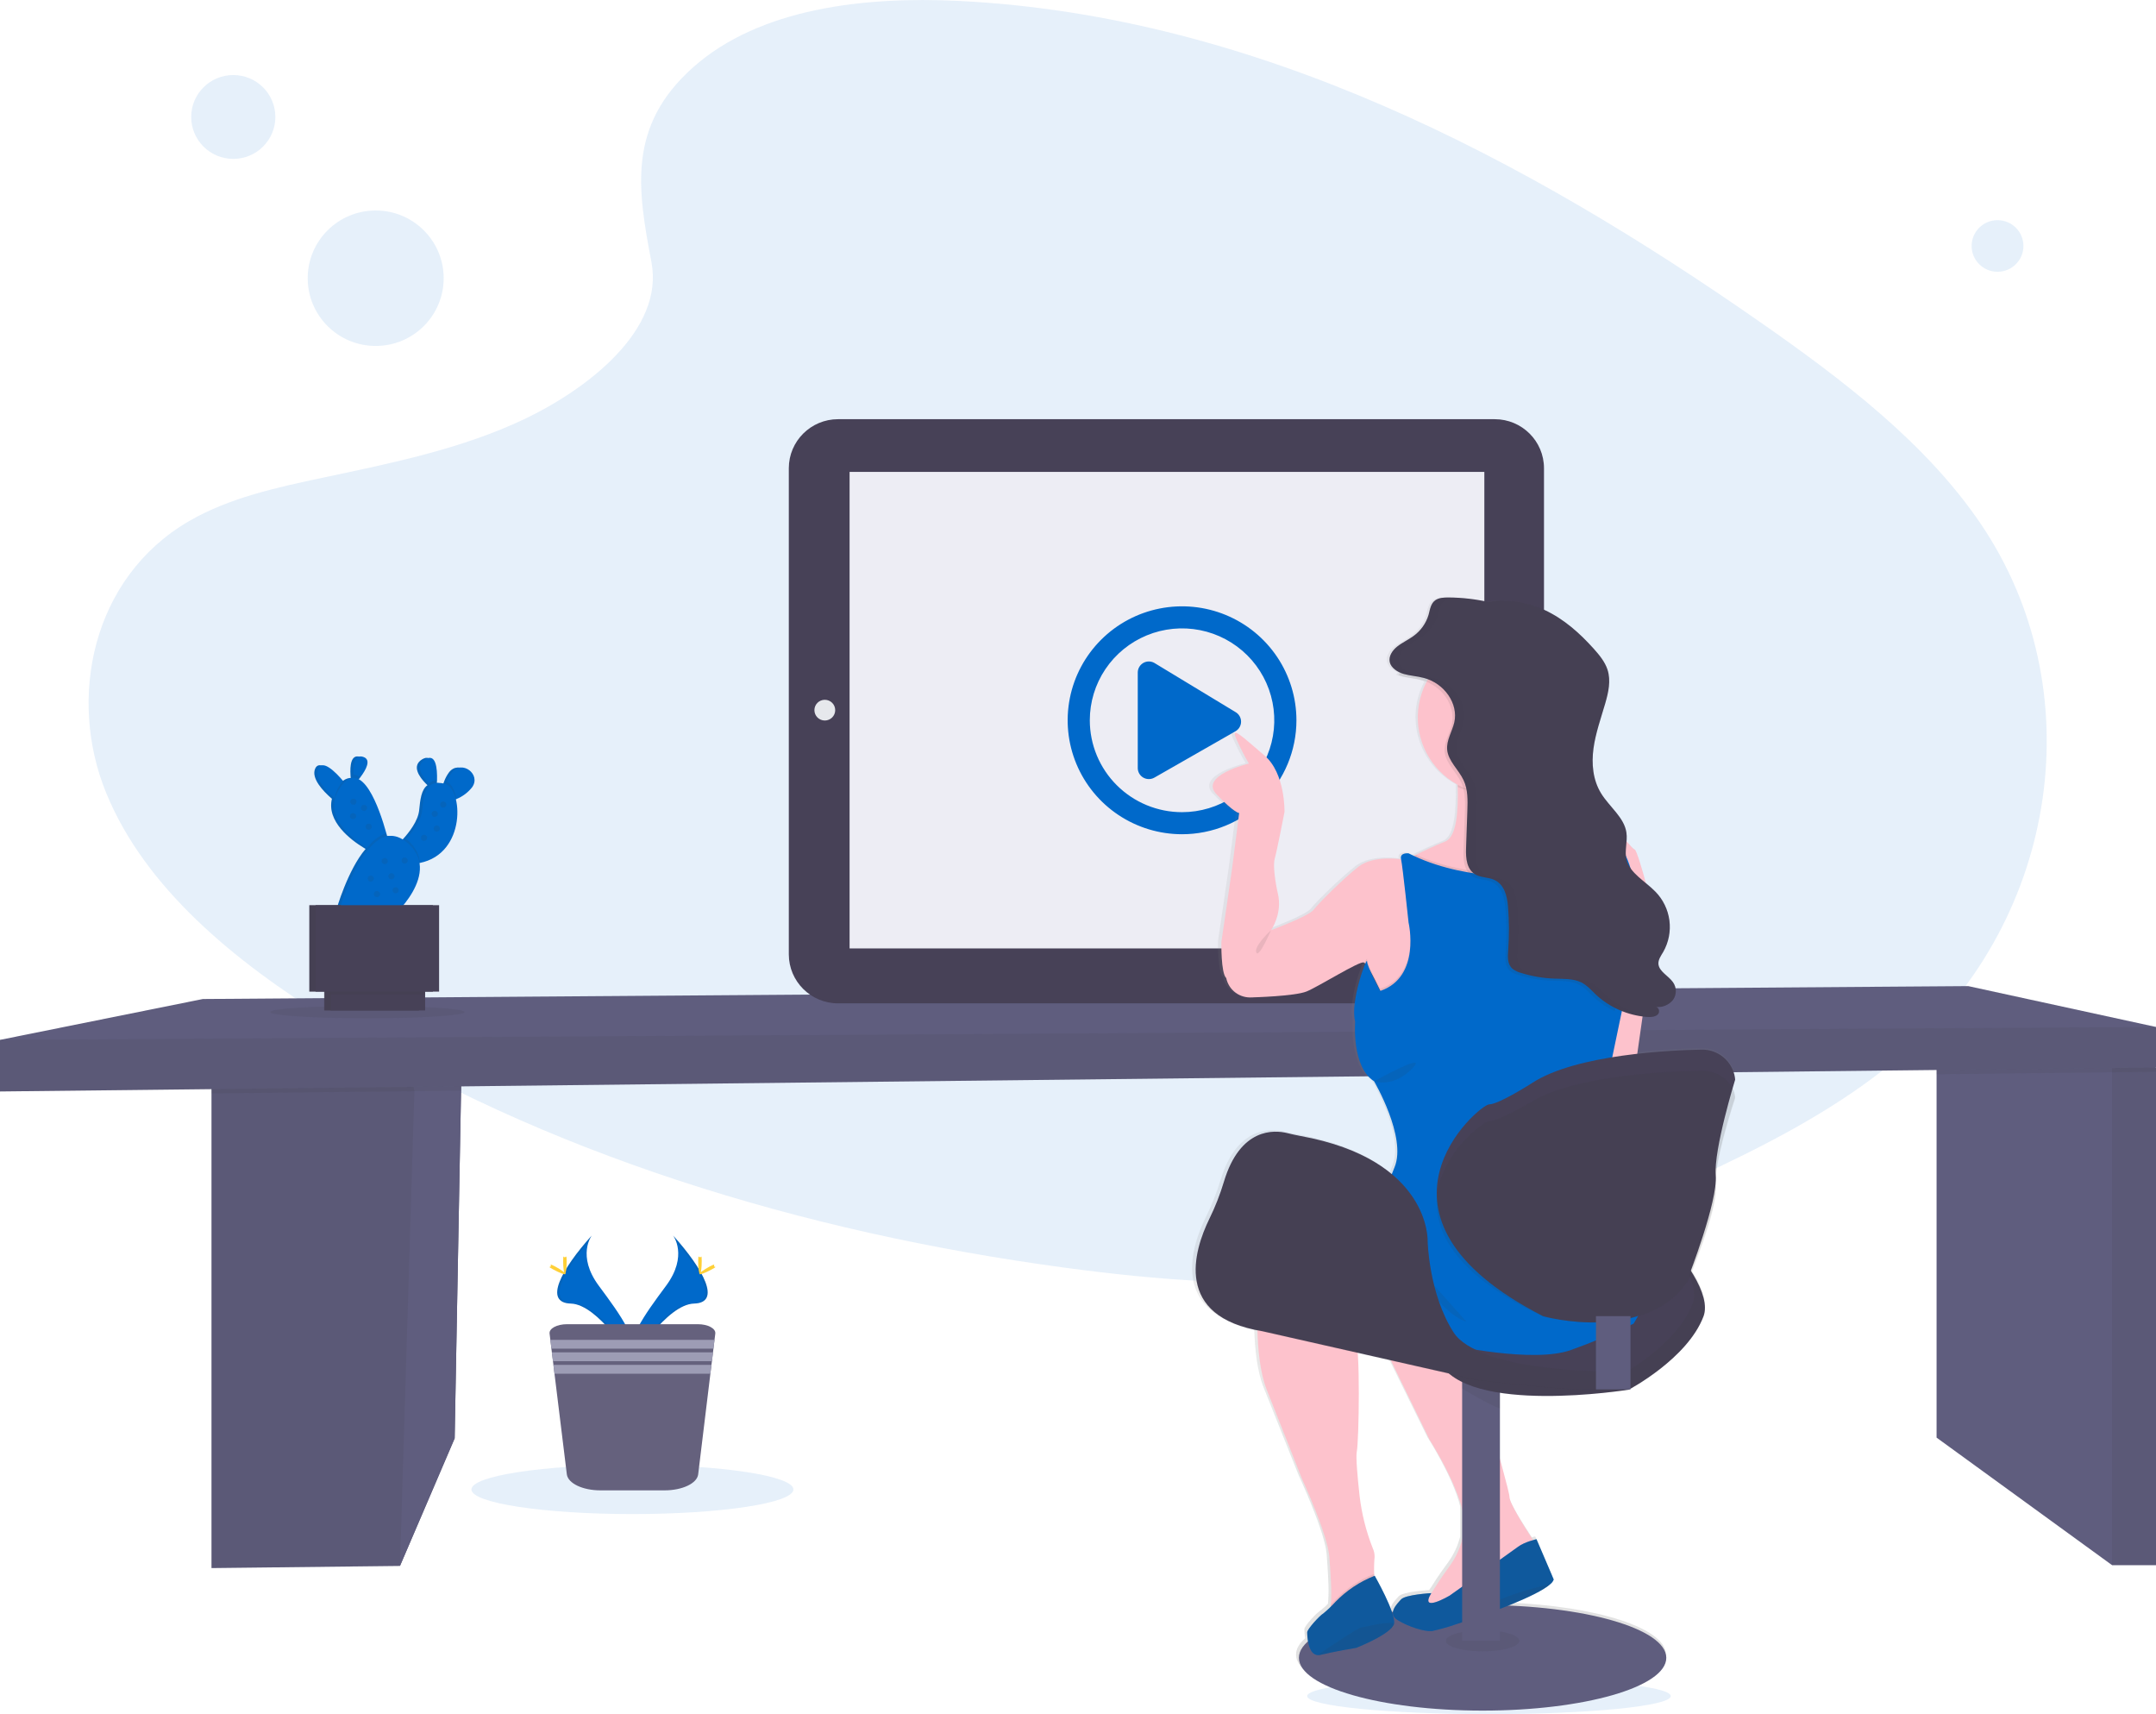 <svg width="234" height="186" viewBox="0 0 234 186" fill="none" xmlns="http://www.w3.org/2000/svg">
<g clip-path="url(#clip0)">
<path opacity="0.1" d="M75.238 7.295C82.448 0.896 93.769 -0.404 104.07 0.1C136.432 1.703 165.643 17.262 190.91 34.862C200.057 41.233 209.063 48.099 215.001 56.874C227.088 74.738 223.504 99.482 206.695 114.196C200.978 119.203 194.047 123.041 186.928 126.445C174.28 132.494 160.621 137.349 146.261 138.733C136.017 139.717 125.648 138.917 115.468 137.54C87.018 133.7 59.1 125.196 35.697 110.666C25.433 104.29 15.757 96.365 11.527 86.048C7.296 75.732 10.004 62.672 20.495 56.559C24.831 54.035 30.015 52.894 35.088 51.823C42.558 50.246 50.147 48.692 56.886 45.489C63.848 42.178 72.093 35.776 70.706 28.458C69.216 20.591 68.045 13.678 75.238 7.295Z" fill="#0069CA"/>
<path opacity="0.1" d="M40.776 37.538C44.85 37.538 48.154 34.248 48.154 30.189C48.154 26.13 44.85 22.84 40.776 22.84C36.7 22.84 33.397 26.13 33.397 30.189C33.397 34.248 36.7 37.538 40.776 37.538Z" fill="#0069CA"/>
<path opacity="0.1" d="M25.318 17.241C27.841 17.241 29.886 15.204 29.886 12.692C29.886 10.179 27.841 8.143 25.318 8.143C22.796 8.143 20.751 10.179 20.751 12.692C20.751 15.204 22.796 17.241 25.318 17.241Z" fill="#0069CA"/>
<path opacity="0.1" d="M216.8 29.489C218.353 29.489 219.611 28.235 219.611 26.689C219.611 25.143 218.353 23.89 216.8 23.89C215.248 23.89 213.989 25.143 213.989 26.689C213.989 28.235 215.248 29.489 216.8 29.489Z" fill="#0069CA"/>
<path opacity="0.1" d="M161.603 186C172.5 186 181.335 185.122 181.335 184.04C181.335 182.957 172.5 182.08 161.603 182.08C150.705 182.08 141.871 182.957 141.871 184.04C141.871 185.122 150.705 186 161.603 186Z" fill="#0069CA"/>
<path d="M50.126 113.69L50.039 118.345L49.346 156.072L43.411 169.916L22.955 170.149V115.834L44.303 114.15L50.126 113.69Z" fill="#5F5D7E"/>
<path opacity="0.1" d="M50.126 113.69L50.039 118.345L49.346 156.072L43.411 169.916L22.955 170.149V115.834L44.303 114.15L50.126 113.69Z" fill="#333333"/>
<path d="M50.126 113.69L50.039 118.345L49.346 156.072L43.411 169.916L44.973 118.433L44.968 118.401L44.303 114.15L50.126 113.69Z" fill="#5F5D7E"/>
<path opacity="0.1" d="M44.303 114.15L50.126 113.69L50.039 118.345L44.968 118.401L22.955 118.646V115.834L44.303 114.15Z" fill="#333333"/>
<path d="M234 115.834V169.836H229.238L210.185 155.994V114.31L227.207 112.717L228.252 113.195L229.238 113.648L234 115.834Z" fill="#5F5D7E"/>
<path opacity="0.1" d="M234 113.196H229.238V169.837H234V113.196Z" fill="#333333"/>
<path opacity="0.1" d="M234 113.195V116.3L229.238 116.354L210.185 116.564V114.31L227.207 112.717L228.252 113.195L229.238 113.648V113.195H234Z" fill="#333333"/>
<path d="M234 111.434V115.834L0 118.433V112.834L22.018 108.401L213.622 107.001L234 111.434Z" fill="#5F5D7E"/>
<path opacity="0.1" d="M234 111.434V115.834L0 118.433V112.833L234 111.434Z" fill="#333333"/>
<path d="M162.231 45.486H90.958C88.006 45.486 85.613 47.87 85.613 50.81V103.548C85.613 106.489 88.006 108.872 90.958 108.872H162.231C165.183 108.872 167.576 106.489 167.576 103.548V50.81C167.576 47.87 165.183 45.486 162.231 45.486Z" fill="#474157"/>
<path d="M161.102 51.205H92.209V102.912H161.102V51.205Z" fill="#EDEDF4"/>
<path d="M89.52 78.182C90.143 78.182 90.649 77.678 90.649 77.057C90.649 76.436 90.143 75.933 89.52 75.933C88.896 75.933 88.391 76.436 88.391 77.057C88.391 77.678 88.896 78.182 89.52 78.182Z" fill="#E6E8EC"/>
<path d="M164.154 79.034C165.182 79.034 166.016 78.203 166.016 77.179C166.016 76.155 165.182 75.324 164.154 75.324C163.125 75.324 162.292 76.155 162.292 77.179C162.292 78.203 163.125 79.034 164.154 79.034Z" fill="#E6E8EC"/>
<path d="M134.083 77.258L125.273 71.924C125.09 71.824 124.884 71.772 124.675 71.775C124.466 71.777 124.261 71.834 124.08 71.939C123.9 72.045 123.75 72.195 123.646 72.376C123.542 72.557 123.487 72.761 123.486 72.97V83.342C123.487 83.551 123.542 83.755 123.646 83.936C123.75 84.117 123.9 84.267 124.08 84.373C124.261 84.478 124.466 84.535 124.675 84.537C124.884 84.54 125.09 84.488 125.273 84.388L134.083 79.353C134.269 79.248 134.425 79.096 134.533 78.912C134.641 78.728 134.698 78.519 134.698 78.305C134.698 78.092 134.641 77.883 134.533 77.698C134.425 77.514 134.269 77.362 134.083 77.258ZM140.707 78.156C140.707 75.71 139.979 73.32 138.615 71.286C137.251 69.253 135.312 67.668 133.043 66.732C130.775 65.796 128.279 65.552 125.871 66.029C123.462 66.506 121.25 67.683 119.514 69.413C117.778 71.142 116.596 73.345 116.117 75.744C115.638 78.142 115.883 80.629 116.823 82.888C117.763 85.147 119.354 87.079 121.395 88.437C123.437 89.796 125.837 90.521 128.292 90.521C131.585 90.521 134.743 89.218 137.071 86.899C139.399 84.581 140.707 81.435 140.707 78.156ZM118.281 78.156C118.281 76.184 118.868 74.256 119.968 72.616C121.069 70.977 122.632 69.698 124.461 68.944C126.291 68.189 128.304 67.992 130.246 68.376C132.188 68.761 133.971 69.711 135.371 71.105C136.771 72.5 137.725 74.276 138.111 76.211C138.498 78.145 138.299 80.15 137.542 81.972C136.784 83.794 135.501 85.351 133.854 86.447C132.208 87.543 130.272 88.127 128.292 88.127C126.978 88.128 125.676 87.87 124.461 87.369C123.246 86.868 122.142 86.133 121.213 85.207C120.283 84.281 119.546 83.182 119.043 81.972C118.54 80.762 118.281 79.466 118.281 78.156Z" fill="#0069CA"/>
<path d="M188.296 118.783C188.249 118.498 188.16 118.221 188.032 117.962C188.21 117.358 188.324 116.987 188.324 116.987C188.324 116.987 188.324 116.898 188.296 116.754C188.157 115.899 187.711 115.123 187.041 114.571C186.371 114.018 185.523 113.726 184.654 113.749C183.248 113.774 180.583 113.868 177.627 114.199C177.796 113.021 177.997 111.612 178.208 110.161L178.594 110.203C178.683 110.203 178.777 110.203 178.871 110.217H178.995C179.303 110.236 179.608 110.143 179.852 109.955C179.912 109.897 179.957 109.825 179.982 109.746C180.007 109.667 180.012 109.582 179.996 109.5C179.981 109.419 179.945 109.342 179.893 109.277C179.84 109.212 179.772 109.162 179.695 109.129C180.041 109.164 180.389 109.112 180.709 108.978C181.03 108.844 181.311 108.633 181.529 108.364C181.728 108.087 181.835 107.755 181.835 107.415C181.835 107.074 181.728 106.742 181.529 106.465C181.035 105.765 179.988 105.299 179.932 104.475C179.901 104.008 180.215 103.588 180.461 103.176C181.054 102.145 181.291 100.949 181.135 99.771C180.98 98.593 180.441 97.498 179.601 96.655C179.272 96.329 178.925 96.021 178.561 95.733C178.046 93.848 177.507 92.164 177.348 92.11C177.142 92.042 176.788 91.599 176.451 91.219C176.482 90.898 176.476 90.575 176.435 90.255C176.186 88.622 174.561 87.456 173.666 86.014C172.771 84.572 172.61 82.806 172.839 81.154C173.069 79.502 173.647 77.904 174.118 76.292C174.469 75.095 174.762 73.824 174.369 72.636C174.09 71.789 173.483 71.057 172.858 70.369C171.356 68.715 169.625 67.165 167.489 66.169C166.004 65.472 164.378 65.126 162.737 65.157H162.72L162.463 65.171L162.28 65.182L162.097 65.201L161.903 65.22C161.704 65.245 161.507 65.276 161.31 65.315C159.883 64.999 158.427 64.837 156.965 64.83H156.775C156.342 64.805 155.91 64.906 155.534 65.122C155.014 65.483 154.948 66.132 154.791 66.697C154.509 67.641 153.915 68.463 153.105 69.029C152.545 69.431 151.887 69.729 151.353 70.149C150.819 70.569 150.402 71.199 150.545 71.82C150.664 72.34 151.151 72.727 151.716 72.963C151.648 73.047 151.578 73.129 151.512 73.215C151.622 73.259 151.746 73.299 151.847 73.332C152.55 73.539 153.306 73.565 154.018 73.754C154.214 73.806 154.407 73.871 154.595 73.948C153.961 75.134 153.631 76.458 153.632 77.802C153.635 79.294 154.041 80.758 154.809 82.04C155.576 83.322 156.676 84.374 157.993 85.085C157.993 85.165 157.993 85.242 157.993 85.319C158.066 87.754 157.881 90.717 156.63 91.219C155.379 91.72 154.182 92.287 153.445 92.654L153.21 92.777C153.016 92.689 152.821 92.595 152.632 92.497C152.632 92.497 151.636 92.381 151.81 93.137C151.81 93.137 148.8 92.67 147.148 93.951C145.497 95.232 142.787 97.905 142.255 98.603C141.723 99.3 137.613 100.826 137.613 100.826C137.613 100.826 138.908 99.023 138.348 96.813C138.348 96.813 137.73 94.149 138.025 93.081C138.32 92.012 139.086 88.046 139.086 88.046C139.086 88.046 139.194 83.861 136.901 81.94C134.607 80.02 133.012 78.441 133.898 80.307C134.285 81.163 134.718 81.997 135.195 82.806C135.195 82.806 129.712 84.103 131.658 86.128C133.605 88.153 134.134 88.156 134.134 88.156C134.134 88.156 133.485 93.155 133.366 94.086C133.247 95.017 132.195 102.109 132.195 102.109C132.195 102.109 132.136 105.483 132.727 106.006C132.727 106.006 133.113 108.178 135.556 108.105C135.556 108.105 140.213 107.989 141.51 107.466C142.808 106.943 147.287 104.151 147.76 104.326C147.794 104.339 147.825 104.36 147.851 104.386C147.876 104.408 147.9 104.431 147.921 104.456C147.453 105.49 146.343 108.999 146.816 110.723C146.816 110.723 146.403 115.606 148.879 117.176C148.879 117.176 152.475 123.223 151.119 126.478C151.011 126.741 150.915 126.984 150.826 127.22C148.767 125.519 145.626 123.953 140.829 123.088C140.339 122.999 139.852 122.892 139.369 122.775C138.006 122.446 134.256 122.145 132.471 128.05C132.055 129.423 131.525 130.759 130.888 132.044C130.185 133.46 129.405 135.49 129.389 137.504C129.349 140.327 130.813 143.124 136.125 144.15C136.184 146.25 136.425 148.751 137.147 150.55C138.62 154.213 140.979 160.143 140.979 160.143C140.979 160.143 143.808 166.19 143.986 168.631C144.101 170.229 144.27 172.324 144.152 173.763C144.152 173.852 144.138 173.936 144.129 174.02C143.886 174.281 143.621 174.521 143.337 174.736C142.925 174.97 141.569 176.423 141.569 176.771C141.572 177.104 141.602 177.436 141.658 177.765C141.016 178.322 140.665 178.931 140.665 179.538C140.665 182.692 149.652 185.249 160.739 185.249C171.825 185.249 180.81 182.683 180.81 179.538C180.81 176.659 173.315 174.279 163.575 173.887C165.606 173.08 167.41 172.233 168.157 171.554C168.317 171.43 168.44 171.263 168.51 171.073L166.625 166.713C166.625 166.713 166.477 166.746 166.259 166.809L166.128 166.613C165.29 165.341 163.676 162.808 163.676 162.119C163.676 161.865 163.25 160.239 162.631 158.011V150.86C168.782 151.793 176.709 150.524 176.709 150.524L176.744 150.506H176.898V150.422C177.964 149.834 183.295 146.724 184.876 142.599C185.345 141.395 184.762 139.671 183.602 137.828C184.413 135.824 186.413 130.647 186.214 128.582C186.214 128.472 186.2 128.349 186.2 128.228C186.219 128.017 186.227 127.805 186.223 127.593C186.457 124.56 188.331 119.019 188.331 119.019C188.331 119.019 188.32 118.923 188.296 118.783ZM148.476 105.308C148.903 106.055 149.359 107.009 149.54 107.396C149.54 107.396 148.917 106.253 148.488 105.308H148.476ZM148.921 170.656L148.877 170.672V170.439C148.852 169.83 148.866 169.221 148.921 168.614C148.928 168.288 148.859 167.963 148.72 167.667C147.998 165.861 147.515 163.968 147.284 162.038C147.05 160.003 146.856 157.785 146.977 157.22C147.16 156.354 147.31 149.799 147.083 146.567L150.709 147.379L154.925 155.941C154.925 155.941 157.637 160.122 158.478 163.421V166.725C158.232 167.709 157.802 168.638 157.211 169.464C156.651 170.227 156.105 170.999 155.599 171.797C155.445 172.044 155.274 172.298 155.103 172.536C155.047 172.536 152.276 172.697 151.805 173.215C151.514 173.535 151.008 174.039 150.924 174.545L150.805 174.564C150.261 172.952 148.933 170.656 148.933 170.656H148.921Z" fill="url(#paint0_linear)"/>
<path opacity="0.1" d="M166.758 167.658L165.821 170.691L161.839 174.132L155.984 175.807C155.984 175.807 153.231 174.307 154.168 174.015C154.428 173.934 154.737 173.637 155.051 173.25C154.723 174.44 157.33 172.907 157.33 172.907C157.33 172.907 164.065 168.125 164.767 167.6C165.228 167.295 165.734 167.065 166.266 166.916C166.559 167.371 166.758 167.658 166.758 167.658Z" fill="#333333"/>
<path d="M166.758 167.658L165.821 170.691L161.839 174.132L155.984 175.807C155.984 175.807 153.231 174.307 154.168 174.016C154.428 173.934 154.737 173.638 155.051 173.25C155.334 172.891 155.595 172.516 155.834 172.126C156.335 171.323 156.878 170.549 157.434 169.793C158.244 168.644 158.752 167.312 158.912 165.918C159.321 162.71 155.164 156.236 155.164 156.236L147.61 140.779L158.15 142.062C158.15 142.062 163.83 161.485 163.83 162.418C163.83 163.118 165.433 165.649 166.266 166.925C166.559 167.371 166.758 167.658 166.758 167.658Z" fill="#FDC2CC"/>
<path d="M160.912 185.615C171.923 185.615 180.85 183.051 180.85 179.888C180.85 176.724 171.923 174.16 160.912 174.16C149.9 174.16 140.974 176.724 140.974 179.888C140.974 183.051 149.9 185.615 160.912 185.615Z" fill="#5F5D7E"/>
<path d="M168.632 171.39C168.561 171.58 168.44 171.747 168.281 171.873C166.833 173.196 161.42 175.163 158.075 176.231C157.199 176.536 156.305 176.789 155.398 176.989C154.578 177.048 152.88 176.523 151.709 175.806C150.538 175.09 151.592 174.073 152.065 173.548C152.538 173.023 155.344 172.867 155.344 172.867C153.997 175.1 157.333 173.14 157.333 173.14C157.333 173.14 164.067 168.357 164.77 167.832C165.472 167.307 166.761 167.016 166.761 167.016L168.632 171.39Z" fill="#0069CA"/>
<path opacity="0.3" d="M168.632 171.39C168.561 171.58 168.44 171.747 168.281 171.873C166.833 173.196 161.42 175.163 158.075 176.231C157.199 176.536 156.305 176.789 155.398 176.989C154.578 177.048 152.88 176.523 151.709 175.806C150.538 175.09 151.592 174.073 152.065 173.548C152.538 173.023 155.344 172.867 155.344 172.867C153.997 175.1 157.333 173.14 157.333 173.14C157.333 173.14 164.067 168.357 164.77 167.832C165.472 167.307 166.761 167.016 166.761 167.016L168.632 171.39Z" fill="#333333"/>
<path opacity="0.1" d="M168.281 171.878C166.833 173.201 161.42 175.167 158.075 176.236C161.106 173.679 166.189 172.342 168.281 171.878Z" fill="#333333"/>
<path opacity="0.1" d="M160.912 179.188C163.115 179.188 164.901 178.675 164.901 178.042C164.901 177.409 163.115 176.896 160.912 176.896C158.709 176.896 156.923 177.409 156.923 178.042C156.923 178.675 158.709 179.188 160.912 179.188Z" fill="#333333"/>
<path d="M162.793 147.829H158.694V178.042H162.793V147.829Z" fill="#5F5D7E"/>
<path opacity="0.1" d="M162.793 149.327V152.827C161.973 152.575 160.101 151.513 158.694 150.678V147.827H159.549L162.793 149.327Z" fill="#333333"/>
<path d="M153.135 134.676C153.135 134.676 166.669 131.207 170.038 128.61C173.406 126.013 186.633 138.232 184.886 142.842C183.138 147.452 176.777 150.79 176.777 150.79C176.777 150.79 159.183 153.641 156.187 147.694C153.192 141.747 153.135 134.676 153.135 134.676Z" fill="#474157"/>
<path opacity="0.1" d="M153.135 134.676C153.135 134.676 166.669 131.207 170.038 128.61C173.406 126.013 186.633 138.232 184.886 142.842C183.138 147.452 176.777 150.79 176.777 150.79C176.777 150.79 159.183 153.641 156.187 147.694C153.192 141.747 153.135 134.676 153.135 134.676Z" fill="#333333"/>
<path d="M151.964 133.277C151.964 133.277 165.498 129.807 168.866 127.211C172.235 124.614 185.462 136.832 183.715 141.442C181.967 146.052 175.605 149.391 175.605 149.391C175.605 149.391 158.012 152.242 155.016 146.295C152.02 140.348 151.964 133.277 151.964 133.277Z" fill="#474157"/>
<path d="M139.412 101.463L137.948 100.934C137.948 100.934 139.236 99.126 138.681 96.909C138.681 96.909 138.065 94.236 138.357 93.153C138.65 92.071 139.412 88.102 139.412 88.102C139.412 88.102 139.519 83.903 137.24 81.978C134.961 80.053 133.38 78.478 134.258 80.345C134.642 81.203 135.072 82.041 135.547 82.853C135.547 82.853 130.101 84.152 132.033 86.187C133.966 88.221 134.493 88.219 134.493 88.219C134.493 88.219 133.848 93.235 133.731 94.168C133.614 95.101 132.56 102.217 132.56 102.217C132.56 102.217 132.502 105.6 133.087 106.125C133.217 106.756 133.575 107.319 134.093 107.705C134.611 108.092 135.253 108.277 135.898 108.224C136.315 108.217 141.285 102.746 139.412 101.463Z" fill="#FDC2CC"/>
<path d="M174.781 90.732V93.998L171.385 95.101L165.599 99.343L164.065 100.467L157.213 97.726L152.88 93.177C152.88 93.177 153.091 93.062 153.456 92.873L153.69 92.75C154.424 92.383 155.578 91.817 156.855 91.31C158.132 90.804 158.281 87.836 158.209 85.391V85.158C158.15 83.443 157.975 82.041 157.975 82.041C157.975 82.041 158.689 81.906 159.729 81.752C162.612 81.325 167.993 80.749 167.52 82.508C167.382 83.106 167.382 83.727 167.52 84.325C167.534 84.391 167.548 84.458 167.564 84.523C168.051 86.644 169.56 88.865 169.56 88.865L174.245 90.545L174.376 90.592L174.781 90.732Z" fill="#FDC2CC"/>
<path d="M174.781 91.722V90.731C175.149 90.668 175.525 90.668 175.894 90.731C176.303 90.848 177.081 92.072 177.432 92.189C177.784 92.306 179.934 100.296 179.7 100.996C179.466 101.696 177.252 117.498 177.252 117.498L172.79 122.397L171.912 108.924L174.781 100.933V91.722Z" fill="#FDC2CC"/>
<path d="M151.65 128.409C151.65 128.409 147.572 129.284 148.09 130.567C148.608 131.85 150.889 131.909 150.889 131.909L151.65 128.409Z" fill="#FDC2CC"/>
<path d="M157.33 102.501L154.227 109.162L150.538 111.845L149.894 107.699C149.894 107.699 148.647 104.958 148.111 104.493C148.085 104.467 148.054 104.446 148.02 104.433C147.551 104.258 143.101 107.057 141.812 107.582C140.524 108.107 135.898 108.224 135.898 108.224L137.948 100.933C137.948 100.933 142.047 99.417 142.574 98.717C143.101 98.017 145.794 95.334 147.434 94.051C149.074 92.767 152.065 93.234 152.065 93.234L152.112 93.253L152.88 93.584L155.105 99.008L157.33 102.501Z" fill="#FDC2CC"/>
<path d="M149.191 168.946C149.136 169.554 149.121 170.165 149.146 170.775C149.163 171.426 149.191 171.979 149.191 171.979L147.844 174.778C147.844 174.778 143.218 176.295 143.979 175.653C144.244 175.432 144.38 174.855 144.448 174.093C144.562 172.651 144.396 170.549 144.281 168.946C144.106 166.496 141.295 160.43 141.295 160.43C141.295 160.43 138.952 154.481 137.488 150.807C136.024 147.132 136.552 140.483 136.552 140.483C136.552 140.483 136.786 135.467 137.84 133.951C138.894 132.434 142.993 131.909 142.993 131.909L144.916 138.262C144.916 138.262 146.497 144.211 147.083 145.086C147.668 145.961 147.493 156.401 147.258 157.509C147.139 158.076 147.34 160.309 147.565 162.343C147.795 164.278 148.273 166.176 148.989 167.989C149.129 168.289 149.198 168.616 149.191 168.946Z" fill="#FDC2CC"/>
<path opacity="0.1" d="M149.191 171.978L147.844 174.778C147.844 174.778 143.218 176.294 143.979 175.653C144.244 175.431 144.38 174.855 144.448 174.092C144.614 173.926 144.792 173.744 144.975 173.558C146.152 172.342 147.578 171.393 149.156 170.774C149.163 171.425 149.191 171.978 149.191 171.978Z" fill="#333333"/>
<path d="M151.304 176.145C151.305 176.155 151.305 176.166 151.304 176.177C151.069 177.285 147.205 178.802 147.205 178.802C147.205 178.802 144.745 179.21 143.34 179.56C143.232 179.589 143.12 179.599 143.009 179.591C141.925 179.509 141.876 177.43 141.876 177.111C141.876 176.791 143.223 175.302 143.632 175.069C144.096 174.686 144.531 174.271 144.935 173.826C146.137 172.586 147.592 171.618 149.203 170.986C149.203 170.986 151.491 174.994 151.304 176.145Z" fill="#0069CA"/>
<path opacity="0.3" d="M151.304 176.145C151.305 176.156 151.305 176.167 151.304 176.178C151.069 177.286 147.205 178.803 147.205 178.803C147.205 178.803 144.745 179.211 143.34 179.561C143.232 179.59 143.12 179.6 143.009 179.591C141.925 179.51 141.876 177.431 141.876 177.111C141.876 176.792 143.223 175.303 143.632 175.07C144.103 174.682 144.545 174.26 144.954 173.808C146.13 172.586 147.557 171.632 149.137 171.008L149.203 170.982C149.203 170.982 151.491 174.995 151.304 176.145Z" fill="#333333"/>
<path opacity="0.1" d="M151.304 176.145C151.305 176.156 151.305 176.167 151.304 176.178C151.069 177.286 147.205 178.803 147.205 178.803C147.205 178.803 144.745 179.211 143.34 179.561C143.232 179.59 143.12 179.6 143.009 179.591C144.284 178.721 147.373 176.633 147.79 176.586C148.207 176.54 150.261 175.952 151.304 176.145Z" fill="#333333"/>
<path opacity="0.1" d="M167.574 84.523C166.126 85.711 164.795 85.54 162.774 85.54C161.312 85.54 159.413 86.051 158.216 85.396C158.167 83.574 157.982 82.041 157.982 82.041C157.982 82.041 168.171 80.116 167.527 82.507C167.379 83.173 167.395 83.865 167.574 84.523Z" fill="#333333"/>
<path d="M170.623 77.851C170.623 80.063 169.741 82.184 168.171 83.749C166.6 85.313 164.47 86.191 162.249 86.191C162.034 86.191 161.818 86.191 161.608 86.168C159.984 86.043 158.432 85.45 157.141 84.46C155.851 83.47 154.879 82.126 154.343 80.594C153.808 79.062 153.733 77.408 154.127 75.834C154.521 74.26 155.367 72.835 156.562 71.733C157.757 70.63 159.249 69.899 160.855 69.629C162.461 69.358 164.111 69.56 165.604 70.209C167.096 70.858 168.366 71.927 169.258 73.284C170.15 74.642 170.625 76.229 170.626 77.851H170.623Z" fill="#FDC2CC"/>
<path opacity="0.1" d="M155.105 99.013L157.33 102.513L154.227 109.173L150.538 111.856L149.894 107.699C149.894 107.699 148.647 104.958 148.111 104.493C148.266 104.118 148.371 103.945 148.371 104.083C148.371 104.666 149.812 107.291 149.812 107.291C154.262 105.774 152.88 99.883 152.88 99.883C152.88 99.883 152.327 94.634 152.112 93.253L152.88 93.584L155.105 99.013Z" fill="#333333"/>
<path opacity="0.1" d="M174.781 90.731V93.997L171.385 95.1L165.599 99.342L164.065 100.466L157.213 97.725L152.88 93.176C152.88 93.176 153.091 93.061 153.456 92.873L153.69 92.749C156.705 94.114 159.968 94.615 162.299 94.795C163.37 94.885 164.447 94.91 165.522 94.867C174.345 93.467 174.608 91.344 174.387 90.591L174.781 90.731Z" fill="#333333"/>
<path d="M177.299 143.628C175.09 144.706 172.822 145.66 170.506 146.485C166.466 147.944 157.565 146.019 156.452 145.727C155.339 145.436 146.79 142.053 143.511 140.77C140.231 139.486 139.411 140.536 138.65 140.42C137.889 140.303 137.362 138.845 137.245 138.437C137.128 138.028 139.353 134.47 140.583 132.662C141.812 130.854 145.502 131.204 146.029 131.088C146.556 130.971 150.245 131.088 150.245 131.088C150.245 131.088 150.011 129.921 151.357 126.655C152.704 123.389 149.132 117.323 149.132 117.323C146.673 115.748 147.083 110.849 147.083 110.849C146.497 108.691 148.371 103.733 148.371 104.316C148.371 104.899 149.811 107.524 149.811 107.524C154.262 106.008 152.88 100.117 152.88 100.117C152.88 100.117 152.236 93.993 152.065 93.234C151.894 92.476 152.88 92.593 152.88 92.593C153.07 92.691 153.263 92.784 153.456 92.873C156.539 94.319 159.912 94.846 162.306 95.028C163.377 95.119 164.454 95.143 165.529 95.101C176.226 93.381 174.331 90.64 174.261 90.542L174.781 90.726C178.646 93.526 177.475 102.8 177.475 102.8L176.027 109.722L174.952 114.878C174.952 114.878 178.758 137.858 179.109 139.024C179.461 140.191 177.299 143.628 177.299 143.628Z" fill="#0069CA"/>
<path opacity="0.1" d="M148.781 133.129C148.547 133.304 145.912 138.728 147.844 140.245C149.776 141.761 148.781 133.129 148.781 133.129Z" fill="#333333"/>
<path opacity="0.1" d="M150.655 133.892C150.713 134.067 156.159 142.699 159.146 143.399L150.655 133.892Z" fill="#333333"/>
<path opacity="0.1" d="M163.774 65.583L162.903 65.768C163.143 65.68 163.389 65.607 163.638 65.551L163.774 65.583Z" fill="#333333"/>
<path opacity="0.1" d="M176.896 102.799L175.256 109.717C174.42 109.337 173.651 108.824 172.98 108.198C172.457 107.703 171.989 107.136 171.317 106.812C170.452 106.394 169.41 106.45 168.429 106.415C167.203 106.37 165.988 106.163 164.817 105.8C164.476 105.714 164.157 105.56 163.88 105.347C163.322 104.857 163.36 104.066 163.411 103.375C163.513 102.033 163.525 100.686 163.446 99.342C163.432 99.09 163.414 98.838 163.392 98.586C163.299 97.459 162.994 96.153 161.837 95.669C161.242 95.436 160.532 95.455 159.963 95.173C159.881 95.131 159.803 95.083 159.729 95.028C158.886 94.44 158.809 93.262 158.841 92.27C158.891 90.908 158.939 89.545 158.984 88.18C159.027 87.508 159.012 86.833 158.94 86.162C158.883 85.717 158.76 85.283 158.574 84.875C158.066 83.792 157.007 82.889 156.818 81.746C156.807 81.693 156.8 81.639 156.796 81.585C156.698 80.563 157.345 79.611 157.572 78.606C158.026 76.583 156.499 74.367 154.253 73.786C153.55 73.604 152.796 73.569 152.095 73.361C151.983 73.328 151.873 73.289 151.765 73.245C153.461 70.991 156.368 69.512 159.668 69.512C164.899 69.512 169.141 73.245 169.141 77.852C169.141 80.465 167.775 82.796 165.641 84.326C165.655 84.392 165.672 84.459 165.69 84.525C166.241 86.645 167.948 88.866 167.948 88.866L173.251 90.546L173.842 90.733C178.222 93.53 176.896 102.799 176.896 102.799Z" fill="#333333"/>
<path opacity="0.1" d="M179.775 109.5C179.723 109.5 179.674 109.489 179.625 109.479C179.676 109.474 179.727 109.481 179.775 109.5Z" fill="#333333"/>
<path d="M161.664 65.352C160.198 65.013 158.699 64.839 157.195 64.832C156.705 64.832 156.18 64.858 155.789 65.126C155.272 65.488 155.206 66.141 155.051 66.705C154.772 67.648 154.182 68.47 153.377 69.038C152.821 69.442 152.168 69.738 151.636 70.163C151.105 70.588 150.699 71.218 150.833 71.838C150.966 72.459 151.667 72.937 152.369 73.135C153.072 73.334 153.819 73.368 154.527 73.56C156.773 74.141 158.298 76.359 157.843 78.377C157.609 79.383 156.97 80.335 157.068 81.357C157.183 82.577 158.314 83.517 158.846 84.649C159.331 85.68 159.298 86.837 159.261 87.952L159.118 92.044C159.08 93.122 159.174 94.419 160.242 94.947C160.814 95.227 161.526 95.196 162.116 95.444C163.273 95.924 163.578 97.233 163.671 98.358C163.805 99.951 163.811 101.553 163.69 103.147C163.636 103.847 163.599 104.629 164.158 105.119C164.436 105.333 164.755 105.487 165.095 105.571C166.267 105.934 167.481 106.142 168.707 106.187C169.691 106.224 170.731 106.168 171.595 106.584C172.268 106.908 172.736 107.477 173.258 107.97C174.756 109.334 176.665 110.167 178.688 110.338C179.121 110.375 179.613 110.366 179.915 110.088C180.217 109.81 180.039 109.211 179.608 109.246C179.975 109.307 180.351 109.27 180.697 109.138C181.044 109.005 181.349 108.783 181.581 108.494C181.778 108.215 181.884 107.883 181.884 107.541C181.884 107.2 181.778 106.867 181.581 106.588C181.091 105.888 180.051 105.422 179.995 104.591C179.965 104.125 180.276 103.702 180.52 103.287C181.107 102.253 181.341 101.057 181.188 99.879C181.034 98.701 180.5 97.605 179.667 96.755C178.568 95.623 176.922 94.765 176.538 93.314C176.282 92.343 176.669 91.323 176.521 90.337C176.287 88.704 174.664 87.537 173.771 86.081C172.879 84.625 172.722 82.864 172.949 81.207C173.176 79.551 173.753 77.941 174.221 76.332C174.57 75.13 174.858 73.854 174.469 72.662C174.191 71.815 173.591 71.08 172.968 70.387C171.476 68.728 169.759 67.174 167.637 66.188C165.515 65.201 162.929 64.818 160.675 65.548" fill="#474157"/>
<path opacity="0.1" d="M161.664 65.352C160.198 65.013 158.699 64.839 157.195 64.832C156.705 64.832 156.18 64.858 155.789 65.126C155.272 65.488 155.206 66.141 155.051 66.705C154.772 67.648 154.182 68.47 153.377 69.038C152.821 69.442 152.168 69.738 151.636 70.163C151.105 70.588 150.699 71.218 150.833 71.838C150.966 72.459 151.667 72.937 152.369 73.135C153.072 73.334 153.819 73.368 154.527 73.56C156.773 74.141 158.298 76.359 157.843 78.377C157.609 79.383 156.97 80.335 157.068 81.357C157.183 82.577 158.314 83.517 158.846 84.649C159.331 85.68 159.298 86.837 159.261 87.952L159.118 92.044C159.08 93.122 159.174 94.419 160.242 94.947C160.814 95.227 161.526 95.196 162.116 95.444C163.273 95.924 163.578 97.233 163.671 98.358C163.805 99.951 163.811 101.553 163.69 103.147C163.636 103.847 163.599 104.629 164.158 105.119C164.436 105.333 164.755 105.487 165.095 105.571C166.267 105.934 167.481 106.142 168.707 106.187C169.691 106.224 170.731 106.168 171.595 106.584C172.268 106.908 172.736 107.477 173.258 107.97C174.756 109.334 176.665 110.167 178.688 110.338C179.121 110.375 179.613 110.366 179.915 110.088C180.217 109.81 180.039 109.211 179.608 109.246C179.975 109.307 180.351 109.27 180.697 109.138C181.044 109.005 181.349 108.783 181.581 108.494C181.778 108.215 181.884 107.883 181.884 107.541C181.884 107.2 181.778 106.867 181.581 106.588C181.091 105.888 180.051 105.422 179.995 104.591C179.965 104.125 180.276 103.702 180.52 103.287C181.107 102.253 181.341 101.057 181.188 99.879C181.034 98.701 180.5 97.605 179.667 96.755C178.568 95.623 176.922 94.765 176.538 93.314C176.282 92.343 176.669 91.323 176.521 90.337C176.287 88.704 174.664 87.537 173.771 86.081C172.879 84.625 172.722 82.864 172.949 81.207C173.176 79.551 173.753 77.941 174.221 76.332C174.57 75.13 174.858 73.854 174.469 72.662C174.191 71.815 173.591 71.08 172.968 70.387C171.476 68.728 169.759 67.174 167.637 66.188C165.515 65.201 162.929 64.818 160.675 65.548" fill="#333333"/>
<path opacity="0.1" d="M149.132 117.328C149.132 117.328 151.123 118.086 153.231 115.987C155.339 113.887 149.132 117.328 149.132 117.328Z" fill="#333333"/>
<g opacity="0.1">
<path opacity="0.1" d="M162.545 65.319C162.931 65.242 163.322 65.192 163.716 65.171C163.169 65.137 162.62 65.155 162.076 65.222L162.545 65.319Z" fill="#333333"/>
<path opacity="0.1" d="M174.289 107.97C173.764 107.478 173.298 106.909 172.624 106.584C171.762 106.169 170.719 106.225 169.735 106.188C168.509 106.143 167.295 105.936 166.124 105.572C165.783 105.488 165.464 105.334 165.187 105.119C164.629 104.629 164.669 103.841 164.718 103.148C164.84 101.553 164.833 99.952 164.699 98.358C164.603 97.234 164.301 95.925 163.142 95.444C162.549 95.197 161.839 95.227 161.268 94.947C160.2 94.42 160.097 93.123 160.141 92.045C160.19 90.681 160.237 89.318 160.284 87.955C160.324 86.838 160.354 85.681 159.87 84.649C159.338 83.518 158.206 82.58 158.092 81.358C157.996 80.338 158.642 79.384 158.869 78.378C159.324 76.356 157.797 74.141 155.55 73.561C154.848 73.379 154.093 73.341 153.393 73.136C152.693 72.931 152.013 72.487 151.868 71.853C151.723 71.218 152.137 70.602 152.669 70.175C153.201 69.748 153.854 69.454 154.412 69.051C155.217 68.483 155.806 67.661 156.084 66.718C156.241 66.153 156.319 65.502 156.822 65.138C157.111 64.96 157.443 64.863 157.782 64.858C157.574 64.858 157.366 64.847 157.159 64.847C156.67 64.847 156.145 64.872 155.754 65.138C155.236 65.502 155.171 66.153 155.016 66.718C154.737 67.661 154.147 68.482 153.341 69.051C152.786 69.454 152.133 69.751 151.601 70.175C151.069 70.6 150.664 71.23 150.798 71.853C150.931 72.476 151.624 72.928 152.325 73.136C153.025 73.344 153.775 73.369 154.482 73.561C156.728 74.141 158.253 76.36 157.799 78.378C157.565 79.384 156.925 80.338 157.024 81.358C157.138 82.58 158.27 83.518 158.801 84.649C159.286 85.681 159.256 86.838 159.216 87.955C159.168 89.318 159.12 90.681 159.073 92.045C159.036 93.123 159.129 94.42 160.197 94.947C160.769 95.227 161.481 95.197 162.071 95.444C163.228 95.925 163.533 97.234 163.627 98.358C163.761 99.952 163.767 101.553 163.645 103.148C163.592 103.848 163.554 104.629 164.114 105.119C164.391 105.334 164.71 105.488 165.051 105.572C166.222 105.936 167.437 106.143 168.663 106.188C169.646 106.225 170.686 106.169 171.551 106.584C172.223 106.909 172.692 107.478 173.216 107.97C174.713 109.336 176.621 110.168 178.643 110.338C178.905 110.369 179.17 110.359 179.428 110.308C177.511 110.087 175.712 109.269 174.289 107.97Z" fill="#333333"/>
</g>
<path opacity="0.1" d="M137.948 100.934C137.948 100.934 136.074 102.646 136.348 103.346C136.622 104.046 137.948 100.934 137.948 100.934Z" fill="#333333"/>
<path d="M139.686 122.945C138.334 122.616 134.607 122.313 132.834 128.237C132.421 129.613 131.896 130.952 131.263 132.242C129.562 135.721 127.365 142.874 137.027 144.449L160.216 149.698C160.216 149.698 172.631 151.215 173.45 150.631C174.27 150.048 174.153 148.765 174.153 148.765C174.153 148.765 160.45 148.765 157.757 144.565C155.063 140.366 154.946 134.65 154.946 134.65C154.946 134.65 155.283 125.824 141.126 123.26C140.658 123.172 140.166 123.062 139.686 122.945Z" fill="#474157"/>
<path opacity="0.1" d="M139.686 122.985C138.334 122.656 134.607 122.353 132.834 128.279C132.421 129.655 131.896 130.995 131.263 132.285C129.562 135.761 127.365 142.914 137.027 144.489L160.216 149.738C160.216 149.738 172.631 151.255 173.45 150.671C174.27 150.088 174.153 148.805 174.153 148.805C174.153 148.805 160.45 148.805 157.757 144.605C155.063 140.406 154.946 134.69 154.946 134.69C154.946 134.69 155.283 125.864 141.126 123.3C140.658 123.212 140.166 123.097 139.686 122.985Z" fill="#333333"/>
<path d="M188.296 116.91C188.162 116.056 187.721 115.28 187.055 114.725C186.39 114.171 185.545 113.876 184.677 113.895C181.342 113.956 171.075 114.399 166.306 117.502C166.306 117.502 162.676 119.835 161.622 119.835C160.568 119.835 146.279 131.967 167.477 142.816C167.477 142.816 178.838 146.035 183.288 138.476C183.288 138.476 186.45 130.357 186.216 127.546C185.982 124.735 188.324 117.152 188.324 117.152C188.324 117.152 188.32 117.061 188.296 116.91Z" fill="#474157"/>
<path opacity="0.1" d="M188.296 118.954C188.029 117.321 186.469 116.14 184.677 116.17C181.342 116.226 171.075 116.637 166.306 119.5C166.306 119.5 162.676 121.653 161.622 121.653C160.568 121.653 146.279 132.852 167.477 142.867C167.477 142.867 178.838 145.84 183.288 138.861C183.288 138.861 186.45 131.365 186.216 128.771C185.982 126.177 188.324 119.178 188.324 119.178C188.324 119.178 188.32 119.094 188.296 118.954Z" fill="#333333"/>
<path d="M176.964 142.813H173.216V150.762H176.964V142.813Z" fill="#5F5D7E"/>
<path opacity="0.1" d="M39.876 110.492C45.703 110.492 50.426 110.19 50.426 109.818C50.426 109.445 45.703 109.144 39.876 109.144C34.05 109.144 29.326 109.445 29.326 109.818C29.326 110.19 34.05 110.492 39.876 110.492Z" fill="#333333"/>
<path d="M48.73 83.814C48.505 84.121 48.326 84.458 48.196 84.815C48.163 84.903 48.13 85.001 48.098 85.097C48.039 85.069 47.977 85.048 47.913 85.034C47.639 84.966 47.357 84.942 47.076 84.962C47.076 84.855 47.09 84.728 47.093 84.621C47.128 83.392 46.983 81.677 45.804 82.403C44.675 83.102 45.481 84.269 46.21 85.018L46.397 85.2C45.732 85.666 45.605 86.77 45.495 87.915C45.385 89.061 44.408 90.316 43.76 91.028C43.694 91.1 43.636 91.165 43.577 91.226C43.315 91.017 43.011 90.866 42.686 90.783C42.361 90.699 42.022 90.686 41.691 90.743C41.666 90.643 41.635 90.538 41.605 90.426C41.08 88.541 39.991 85.272 38.602 84.556L38.785 84.323C39.375 83.553 40.04 82.412 39.059 82.118C38.077 81.824 37.988 83.109 38.042 84.071C38.042 84.192 38.061 84.304 38.07 84.411C37.874 84.421 37.682 84.47 37.505 84.556C37.329 84.641 37.172 84.762 37.044 84.91L36.892 84.733C36.096 83.8 34.636 82.314 34.194 83.436C33.781 84.481 35.067 85.837 35.971 86.623L36.028 86.672C35.421 89.129 38.063 91.135 39.497 92.003L39.682 92.115C37.714 94.425 36.498 98.752 36.498 98.752L42.008 99.732C42.008 99.732 45.662 96.594 45.193 93.645H45.231C48.882 92.917 49.712 89.04 49.142 86.737L49.208 86.712C49.873 86.44 50.456 86.001 50.899 85.438C51.92 84.022 49.775 82.426 48.73 83.814Z" fill="#0069CA"/>
<path opacity="0.1" d="M48.73 83.814C48.505 84.121 48.326 84.458 48.196 84.815C48.163 84.903 48.13 85.001 48.098 85.097C48.039 85.069 47.977 85.048 47.913 85.034C47.639 84.966 47.357 84.942 47.076 84.962C47.076 84.855 47.09 84.728 47.093 84.621C47.128 83.392 46.983 81.677 45.804 82.403C44.675 83.102 45.481 84.269 46.21 85.018L46.397 85.2C45.732 85.666 45.605 86.77 45.495 87.915C45.385 89.061 44.408 90.316 43.76 91.028C43.694 91.1 43.636 91.165 43.577 91.226C43.315 91.017 43.011 90.866 42.686 90.783C42.361 90.699 42.022 90.686 41.691 90.743C41.666 90.643 41.635 90.538 41.605 90.426C41.08 88.541 39.991 85.272 38.602 84.556L38.785 84.323C39.375 83.553 40.04 82.412 39.059 82.118C38.077 81.824 37.988 83.109 38.042 84.071C38.042 84.192 38.061 84.304 38.07 84.411C37.874 84.421 37.682 84.47 37.505 84.556C37.329 84.641 37.172 84.762 37.044 84.91L36.892 84.733C36.096 83.8 34.636 82.314 34.194 83.436C33.781 84.481 35.067 85.837 35.971 86.623L36.028 86.672C35.421 89.129 38.063 91.135 39.497 92.003L39.682 92.115C37.714 94.425 36.498 98.752 36.498 98.752L42.008 99.732C42.008 99.732 45.662 96.594 45.193 93.645H45.231C48.882 92.917 49.712 89.04 49.142 86.737L49.208 86.712C49.873 86.44 50.456 86.001 50.899 85.438C51.92 84.022 49.775 82.426 48.73 83.814Z" fill="#333333"/>
<path d="M37.763 85.396L37.126 87.274C37.126 87.274 36.768 87.022 36.316 86.626C35.411 85.84 34.126 84.484 34.538 83.439C34.981 82.317 36.44 83.798 37.236 84.736C37.55 85.107 37.763 85.396 37.763 85.396Z" fill="#0069CA"/>
<path d="M39.122 84.324C38.926 84.58 38.716 84.826 38.494 85.059C38.439 84.732 38.401 84.403 38.379 84.072C38.325 83.111 38.428 81.835 39.396 82.12C40.363 82.404 39.703 83.554 39.122 84.324Z" fill="#0069CA"/>
<path d="M47.432 84.621C47.414 85.239 47.353 85.732 47.353 85.732C47.069 85.512 46.801 85.273 46.549 85.018C45.821 84.264 45.015 83.102 46.144 82.403C47.32 81.677 47.465 83.392 47.432 84.621Z" fill="#0069CA"/>
<path d="M51.236 85.43C50.791 85.993 50.207 86.431 49.541 86.702C49.356 86.781 49.167 86.849 48.974 86.905L48.215 85.843C48.295 85.493 48.4 85.148 48.529 84.812C48.658 84.455 48.838 84.118 49.063 83.811C50.117 82.425 52.258 84.021 51.236 85.43Z" fill="#0069CA"/>
<path opacity="0.1" d="M37.229 84.735C37.55 85.106 37.763 85.396 37.763 85.396L37.126 87.274C37.126 87.274 36.768 87.022 36.316 86.625C36.417 86.024 36.666 85.457 37.042 84.976C37.098 84.889 37.166 84.808 37.229 84.735Z" fill="#333333"/>
<path opacity="0.1" d="M39.122 84.325C38.926 84.581 38.716 84.826 38.494 85.06C38.439 84.733 38.401 84.404 38.379 84.073C38.647 84.078 38.907 84.166 39.122 84.325Z" fill="#333333"/>
<path d="M42.279 91.78L40.677 92.48C40.677 92.48 40.328 92.312 39.825 91.999C38.14 90.966 34.756 88.369 37.025 85.308C39.295 82.248 41.188 87.739 41.933 90.422C42.169 91.227 42.279 91.78 42.279 91.78Z" fill="#0069CA"/>
<path opacity="0.1" d="M46.547 85.018C46.779 84.778 47.096 84.635 47.43 84.621C47.411 85.239 47.35 85.732 47.35 85.732C47.067 85.512 46.798 85.273 46.547 85.018Z" fill="#333333"/>
<path opacity="0.1" d="M49.541 86.702C49.356 86.782 49.167 86.85 48.974 86.905L48.215 85.844C48.295 85.493 48.4 85.148 48.529 84.812C49.023 85.102 49.384 85.809 49.541 86.702Z" fill="#333333"/>
<path d="M45.559 93.638L45.289 93.685C39.918 94.499 43.518 91.613 43.518 91.613C43.518 91.613 43.753 91.391 44.087 91.028C44.736 90.316 45.711 89.068 45.823 87.915C45.992 86.182 46.186 84.556 48.24 85.034C50.267 85.503 50.653 92.623 45.559 93.638Z" fill="#0069CA"/>
<path d="M45.467 106.955H35.205V109.643H45.467V106.955Z" fill="#474157"/>
<path d="M46.983 98.22H33.575V107.598H46.983V98.22Z" fill="#474157"/>
<path opacity="0.1" d="M45.369 106.955H35.107V109.643H45.369V106.955Z" fill="#333333"/>
<path opacity="0.1" d="M46.941 98.223H33.533V107.601H46.941V98.223Z" fill="#333333"/>
<path d="M46.142 106.955H35.88V109.643H46.142V106.955Z" fill="#474157"/>
<path opacity="0.1" d="M41.942 90.435C42.176 91.237 42.289 91.79 42.289 91.79L40.687 92.49C40.687 92.49 40.337 92.322 39.834 92.009C40.462 91.209 41.169 90.609 41.942 90.435Z" fill="#333333"/>
<path opacity="0.1" d="M45.559 93.638L45.289 93.685C39.918 94.499 43.518 91.613 43.518 91.613C43.518 91.613 43.753 91.391 44.088 91.027C45.09 91.835 45.514 92.728 45.559 93.638Z" fill="#333333"/>
<path d="M36.836 98.752C36.836 98.752 39.843 88.02 44.062 91.333C48.28 94.646 42.345 99.732 42.345 99.732L36.836 98.752Z" fill="#0069CA"/>
<path opacity="0.1" d="M38.353 87.327C38.54 87.327 38.691 87.177 38.691 86.991C38.691 86.806 38.54 86.655 38.353 86.655C38.167 86.655 38.016 86.806 38.016 86.991C38.016 87.177 38.167 87.327 38.353 87.327Z" fill="#333333"/>
<path opacity="0.1" d="M38.325 88.897C38.512 88.897 38.663 88.747 38.663 88.561C38.663 88.376 38.512 88.226 38.325 88.226C38.139 88.226 37.988 88.376 37.988 88.561C37.988 88.747 38.139 88.897 38.325 88.897Z" fill="#333333"/>
<path opacity="0.1" d="M48.109 87.636C48.296 87.636 48.447 87.485 48.447 87.3C48.447 87.114 48.296 86.964 48.109 86.964C47.923 86.964 47.772 87.114 47.772 87.3C47.772 87.485 47.923 87.636 48.109 87.636Z" fill="#333333"/>
<path opacity="0.1" d="M40.237 95.673C40.423 95.673 40.574 95.522 40.574 95.337C40.574 95.151 40.423 95.001 40.237 95.001C40.05 95.001 39.9 95.151 39.9 95.337C39.9 95.522 40.05 95.673 40.237 95.673Z" fill="#333333"/>
<path opacity="0.1" d="M47.407 90.241C47.593 90.241 47.744 90.091 47.744 89.905C47.744 89.72 47.593 89.569 47.407 89.569C47.22 89.569 47.069 89.72 47.069 89.905C47.069 90.091 47.22 90.241 47.407 90.241Z" fill="#333333"/>
<path opacity="0.1" d="M43.921 93.713C44.108 93.713 44.258 93.562 44.258 93.377C44.258 93.191 44.108 93.041 43.921 93.041C43.735 93.041 43.584 93.191 43.584 93.377C43.584 93.562 43.735 93.713 43.921 93.713Z" fill="#333333"/>
<path opacity="0.1" d="M39.506 87.999C39.692 87.999 39.843 87.849 39.843 87.663C39.843 87.478 39.692 87.327 39.506 87.327C39.32 87.327 39.169 87.478 39.169 87.663C39.169 87.849 39.32 87.999 39.506 87.999Z" fill="#333333"/>
<path opacity="0.1" d="M47.182 88.645C47.368 88.645 47.519 88.495 47.519 88.31C47.519 88.124 47.368 87.974 47.182 87.974C46.996 87.974 46.844 88.124 46.844 88.31C46.844 88.495 46.996 88.645 47.182 88.645Z" fill="#333333"/>
<path opacity="0.1" d="M46.029 91.249C46.216 91.249 46.367 91.099 46.367 90.913C46.367 90.728 46.216 90.577 46.029 90.577C45.843 90.577 45.692 90.728 45.692 90.913C45.692 91.099 45.843 91.249 46.029 91.249Z" fill="#333333"/>
<path opacity="0.1" d="M42.485 95.42C42.672 95.42 42.823 95.269 42.823 95.084C42.823 94.898 42.672 94.748 42.485 94.748C42.299 94.748 42.148 94.898 42.148 95.084C42.148 95.269 42.299 95.42 42.485 95.42Z" fill="#333333"/>
<path opacity="0.1" d="M41.755 93.769C41.941 93.769 42.092 93.618 42.092 93.433C42.092 93.247 41.941 93.097 41.755 93.097C41.568 93.097 41.417 93.247 41.417 93.433C41.417 93.618 41.568 93.769 41.755 93.769Z" fill="#333333"/>
<path opacity="0.1" d="M40.012 90.045C40.198 90.045 40.349 89.894 40.349 89.709C40.349 89.523 40.198 89.373 40.012 89.373C39.826 89.373 39.675 89.523 39.675 89.709C39.675 89.894 39.826 90.045 40.012 90.045Z" fill="#333333"/>
<path opacity="0.1" d="M46.142 106.955H35.88V107.937H46.142V106.955Z" fill="#333333"/>
<path d="M47.657 98.22H34.25V107.598H47.657V98.22Z" fill="#474157"/>
<path opacity="0.1" d="M42.935 96.933C43.121 96.933 43.273 96.782 43.273 96.597C43.273 96.411 43.121 96.261 42.935 96.261C42.749 96.261 42.598 96.411 42.598 96.597C42.598 96.782 42.749 96.933 42.935 96.933Z" fill="#333333"/>
<path opacity="0.1" d="M40.911 97.353C41.098 97.353 41.249 97.202 41.249 97.017C41.249 96.831 41.098 96.681 40.911 96.681C40.725 96.681 40.574 96.831 40.574 97.017C40.574 97.202 40.725 97.353 40.911 97.353Z" fill="#333333"/>
<path d="M73.055 134.062C73.055 134.062 74.725 136.239 72.285 139.524C69.844 142.809 67.834 145.59 68.64 147.634C68.64 147.634 72.327 141.53 75.327 141.447C78.328 141.363 76.356 137.735 73.055 134.062Z" fill="#0069CA"/>
<path opacity="0.1" d="M73.055 134.062C73.201 134.272 73.316 134.502 73.397 134.744C76.323 138.169 77.883 141.365 75.07 141.447C72.449 141.528 69.305 146.194 68.551 147.361C68.577 147.452 68.607 147.543 68.64 147.629C68.64 147.629 72.327 141.526 75.327 141.442C78.328 141.358 76.356 137.735 73.055 134.062Z" fill="#333333"/>
<path d="M76.161 136.839C76.161 137.604 76.075 138.225 75.969 138.225C75.864 138.225 75.777 137.604 75.777 136.839C75.777 136.073 75.885 136.433 75.99 136.433C76.096 136.433 76.161 136.071 76.161 136.839Z" fill="#FFD037"/>
<path d="M77.227 137.753C76.552 138.12 75.965 138.341 75.913 138.248C75.861 138.155 76.367 137.781 77.044 137.415C77.721 137.049 77.452 137.315 77.513 137.415C77.574 137.515 77.904 137.387 77.227 137.753Z" fill="#FFD037"/>
<path d="M64.227 134.062C64.227 134.062 62.557 136.239 64.998 139.524C67.438 142.809 69.448 145.59 68.64 147.634C68.64 147.634 64.956 141.53 61.955 141.447C58.954 141.363 60.927 137.735 64.227 134.062Z" fill="#0069CA"/>
<path opacity="0.1" d="M64.227 134.062C64.081 134.272 63.966 134.502 63.885 134.744C60.959 138.169 59.4 141.365 62.213 141.447C64.834 141.528 67.977 146.194 68.731 147.361C68.706 147.452 68.675 147.541 68.64 147.629C68.64 147.629 64.956 141.528 61.955 141.449C58.954 141.37 60.927 137.735 64.227 134.062Z" fill="#333333"/>
<path d="M61.121 136.839C61.121 137.604 61.208 138.225 61.313 138.225C61.419 138.225 61.505 137.604 61.505 136.839C61.505 136.073 61.397 136.433 61.292 136.433C61.187 136.433 61.121 136.071 61.121 136.839Z" fill="#FFD037"/>
<path d="M60.055 137.753C60.73 138.12 61.318 138.341 61.369 138.248C61.421 138.155 60.915 137.781 60.238 137.415C59.561 137.049 59.831 137.315 59.77 137.415C59.709 137.515 59.378 137.387 60.055 137.753Z" fill="#FFD037"/>
<path opacity="0.1" d="M68.64 164.289C78.29 164.289 86.114 163.093 86.114 161.618C86.114 160.142 78.29 158.946 68.64 158.946C58.989 158.946 51.166 160.142 51.166 161.618C51.166 163.093 58.989 164.289 68.64 164.289Z" fill="#0069CA"/>
<path d="M77.635 144.704L77.55 145.383L77.433 146.344L77.386 146.743L77.267 147.704L77.218 148.105L77.101 149.064L75.775 159.983C75.655 160.958 74.055 161.716 72.128 161.716H65.166C63.236 161.716 61.653 160.958 61.522 159.983L60.182 149.064L60.065 148.105L60.016 147.704L59.896 146.743L59.849 146.344L59.732 145.383L59.648 144.704C59.58 144.153 60.444 143.687 61.538 143.687H75.747C76.836 143.687 77.703 144.153 77.635 144.704Z" fill="#65617D"/>
<path d="M77.55 145.383L77.433 146.342H59.849L59.732 145.383H77.55Z" fill="#9D9CB5"/>
<path d="M77.386 146.742L77.269 147.703H60.016L59.896 146.742H77.386Z" fill="#9D9CB5"/>
<path d="M77.218 148.103L77.101 149.064H60.182L60.065 148.103H77.218Z" fill="#9D9CB5"/>
</g>
<defs>
<linearGradient id="paint0_linear" x1="158.851" y1="185.237" x2="158.851" y2="64.832" gradientUnits="userSpaceOnUse">
<stop stop-color="#808080" stop-opacity="0.25"/>
<stop offset="0.54" stop-color="#808080" stop-opacity="0.12"/>
<stop offset="1" stop-color="#808080" stop-opacity="0.1"/>
</linearGradient>
<clipPath id="clip0">
<rect width="234" height="186" fill="white"/>
</clipPath>
</defs>
</svg>

